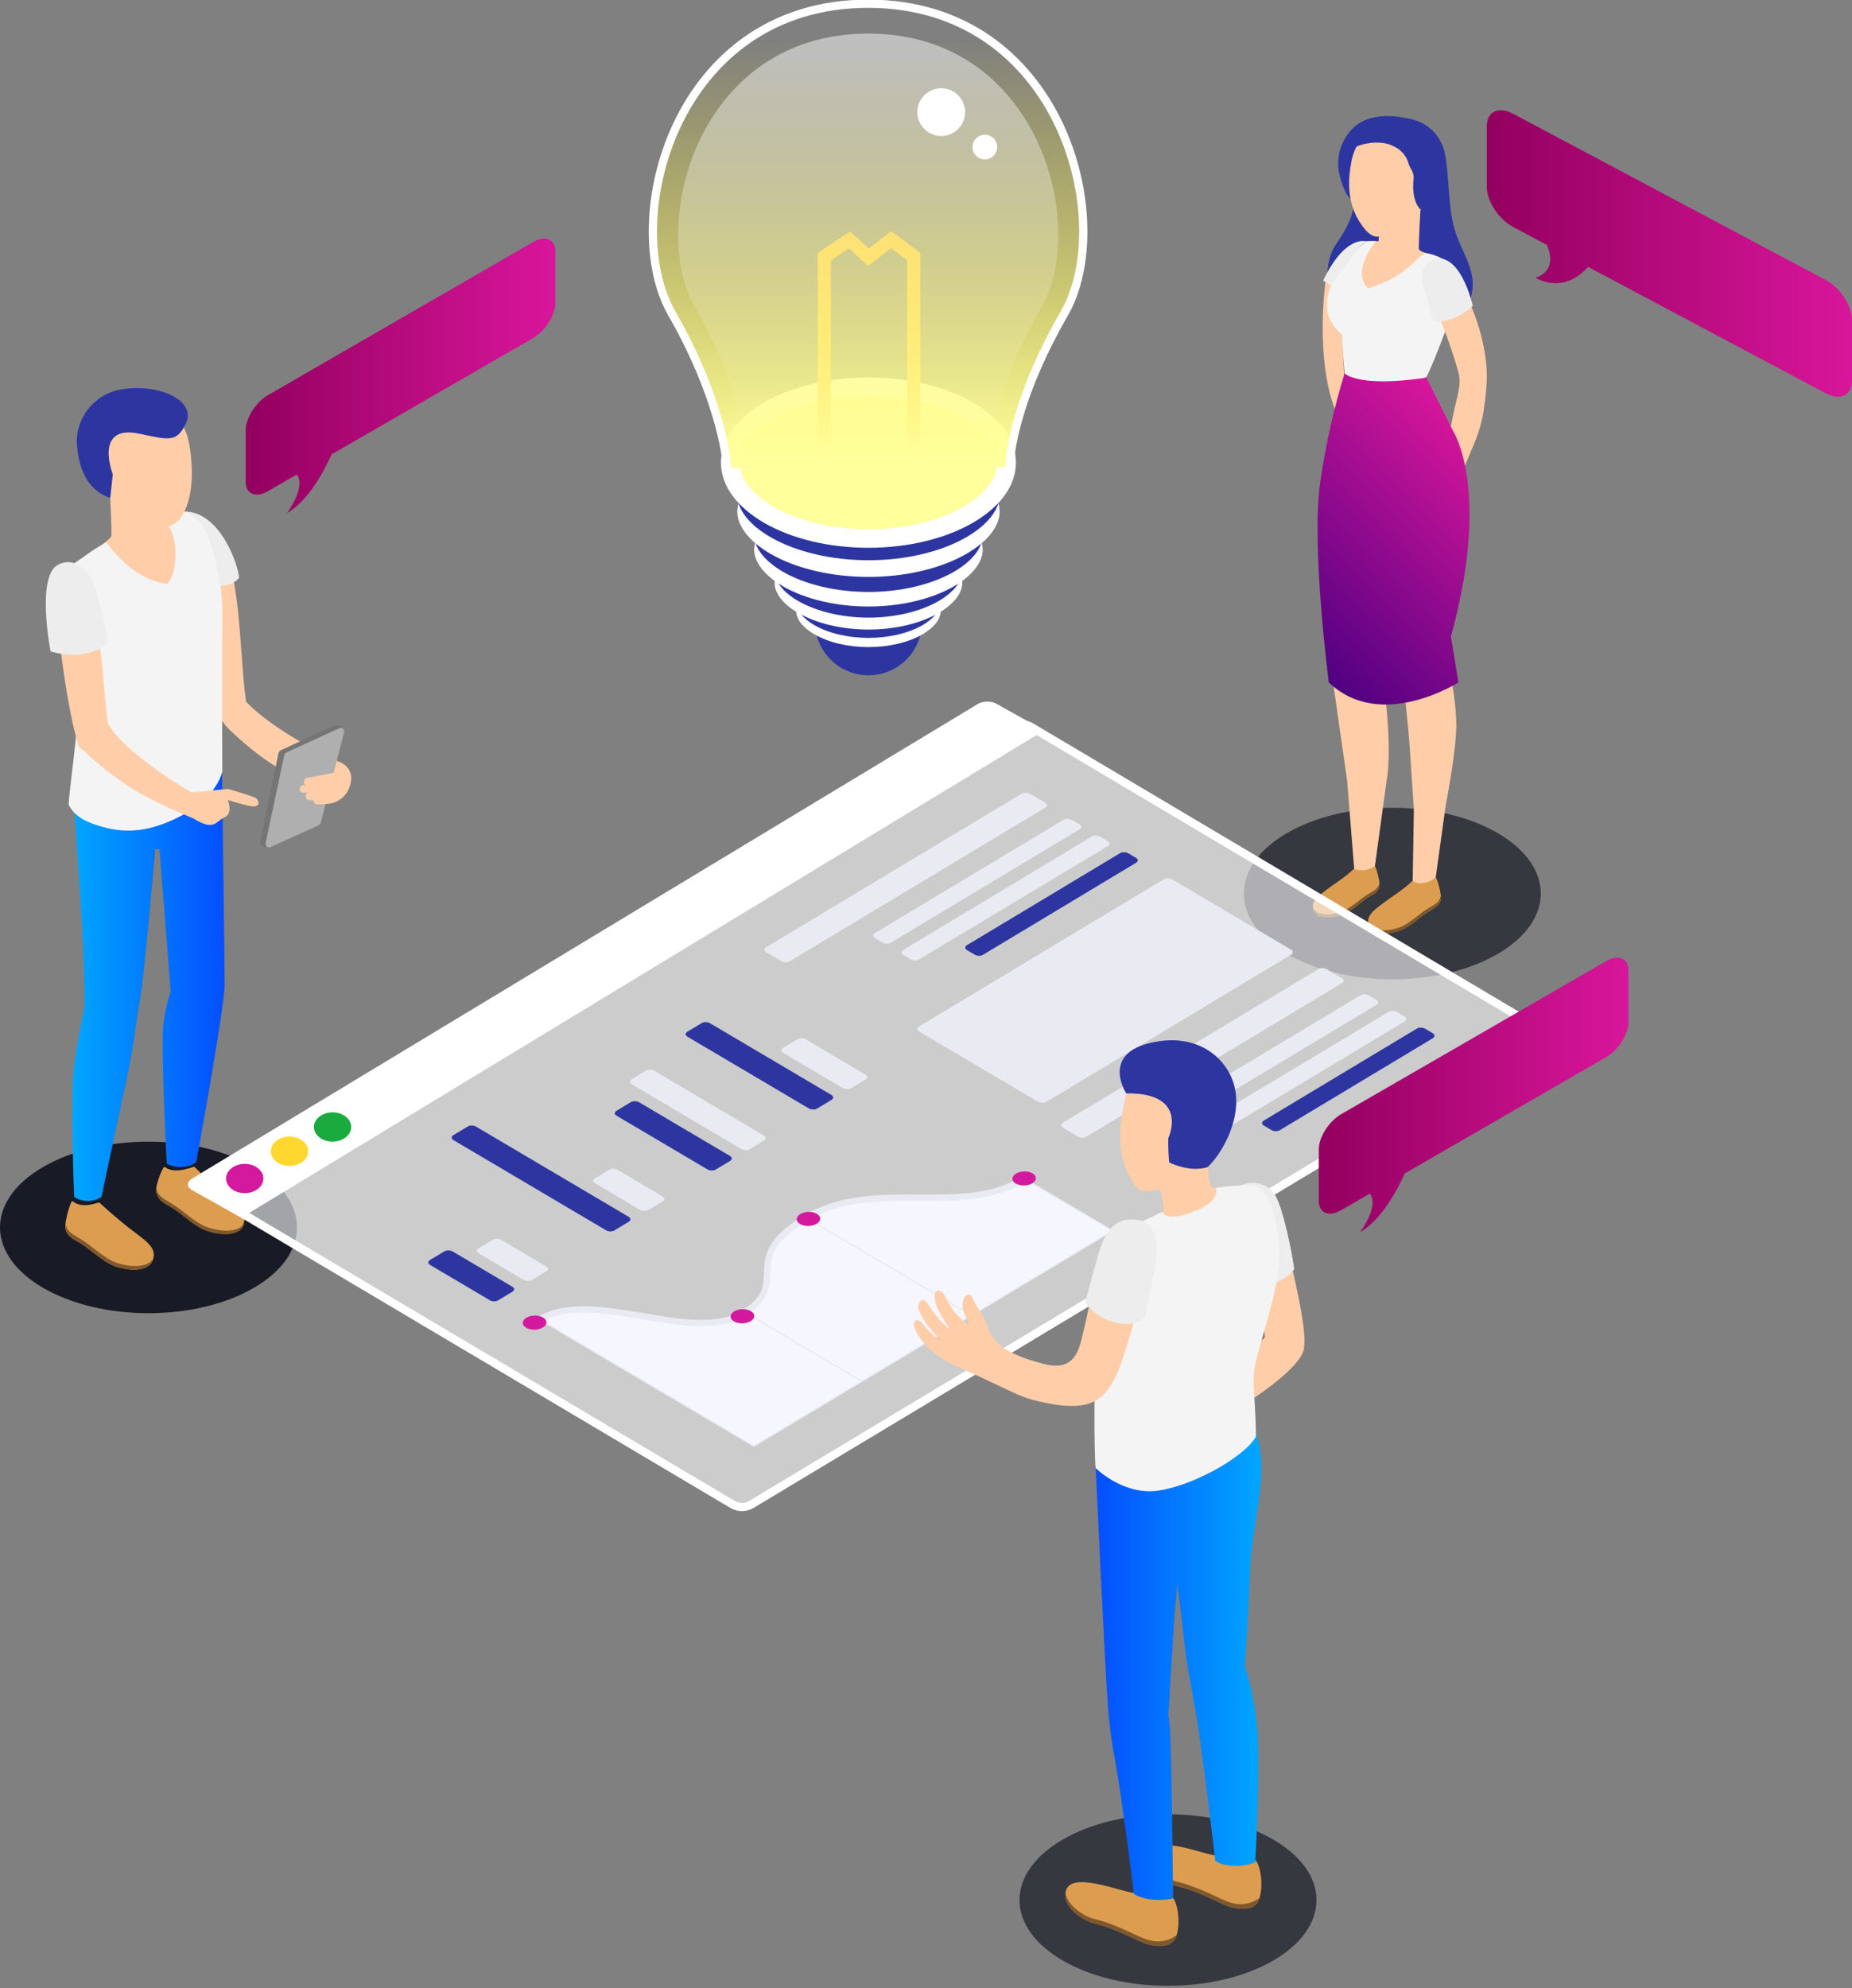 <svg width="450" height="483" viewBox="0 0 450 483" fill="none" xmlns="http://www.w3.org/2000/svg">
<rect x="0" y="0" width="450" height="483" fill="#808080" stroke="none"/>
<g clip-path="url(#clip0)">
<path opacity="0.7" d="M338.307 237.897C358.233 237.897 374.387 228.568 374.387 217.061C374.387 205.553 358.233 196.225 338.307 196.225C318.38 196.225 302.227 205.553 302.227 217.061C302.227 228.568 318.38 237.897 338.307 237.897Z" fill="#181B26"/>
<path d="M334.944 30.361C336.349 28.096 347.107 26.609 350.641 35.718C351.983 39.18 351.783 48.007 352.907 53.563C354.031 59.118 356.668 62.254 357.62 66.759C358.572 71.263 357.022 78.831 346.21 80.208C335.397 81.586 327.014 77.734 324.458 74.281C321.902 70.828 321.839 63.469 324.503 59.517C327.168 55.566 329.189 52.357 329.126 47.219L334.944 30.361Z" fill="#2D36A0"/>
<path d="M322.056 68.526C322.056 68.526 319.51 86.507 324.322 99.34C329.135 112.174 327.812 96.041 327.812 96.041L326.651 92.226C326.651 92.226 325.682 77.489 326.08 73.864C326.479 70.239 326.389 67.157 326.651 66.867C326.914 66.577 325.691 66.006 325.183 65.961C324.676 65.916 322.056 68.526 322.056 68.526Z" fill="#FFCEA9"/>
<path d="M342.05 28.811C342.05 28.811 333.947 26.482 329.035 30.86C325.736 33.896 324.395 38.527 325.573 42.859C326.225 45.415 327.54 48.904 329.57 49.095C331.6 49.285 342.05 28.811 342.05 28.811Z" fill="#2D36A0"/>
<path d="M345.14 50.898C345.14 50.898 344.615 59.961 344.778 60.587C344.941 61.212 348.321 61.892 349.264 62.68C350.206 63.469 344.361 72.65 341.379 73.982C338.397 75.314 329.18 71.87 328.546 67.284C327.948 63.061 331.183 59.78 332.425 58.638C333.268 58.557 334.119 58.529 334.971 58.575L335.243 54.197C339.276 52.91 345.14 50.898 345.14 50.898Z" fill="#FFCEA9"/>
<path d="M346.382 61.466C348.919 61.855 351.82 63.215 352.209 64.602C352.681 66.224 353.678 73.855 351.484 79.665C349.291 85.474 347.814 89.172 346.545 91.673C346.545 91.673 335.579 96.386 326.733 90.894C326.733 90.894 326.117 84.667 326.08 81.332C317.924 74.209 324.893 65.426 331.817 58.602C332.642 58.529 333.485 58.529 334.31 58.602C334.31 58.602 328.138 65.852 332.425 70.049C341.615 67.239 343.436 63.115 346.382 61.466Z" fill="#F4F4F4"/>
<path d="M328.283 39.714C329.189 33.914 333.376 29.537 339.358 29.89C345.72 30.244 350.587 35.69 350.234 42.053C350.234 42.062 350.234 42.071 350.234 42.08C350.016 45.651 348.14 48.913 345.167 50.898C344.959 51.777 344.66 52.629 344.261 53.436C342.131 55.901 336.512 57.469 334.654 57.487C333.05 57.487 331.663 56.01 330.123 53.517C326.987 48.333 327.784 42.578 328.283 39.714Z" fill="#FFCEA9"/>
<path d="M341.216 29.99C345.412 30.814 348.856 31.993 349.998 36.116C350.777 38.953 351.811 44.355 350.823 46.639L350.225 48.279L345.14 50.898C345.14 50.898 342.775 48.922 343.509 43.131C343.482 42.352 343.228 41.59 342.793 40.938C342.476 40.394 342.24 39.805 342.095 39.189C341.488 37.63 340.319 36.352 338.805 35.627C335.017 33.506 329.479 35.337 328.709 36.107C330.902 31.367 336.122 28.811 341.216 29.99Z" fill="#2D36A0"/>
<path d="M352.554 103.636C353.46 97.763 355.273 93.948 354.439 90.721C352.617 84.187 350.225 77.816 347.297 71.689C345.485 68.064 346.001 65.49 347.923 64.049C350.089 62.426 352.155 63.142 354.104 67.185C356.551 72.278 359.315 77.507 360.656 85.093C361.318 88.773 361.662 92.344 360.475 99.902C359.641 105.186 357.964 108.15 355.943 113.107C355.39 114.458 351.702 108.621 352.554 103.636Z" fill="#FFCEA9"/>
<path d="M348.838 213.236C346.717 214.967 343.4 213.771 343.255 213.934C341.089 216.1 337.872 217.985 335.47 219.87C334.147 220.913 332.089 222.308 332.461 224.302C333.132 227.882 338.859 226.785 341.016 225.689C343.173 224.592 344.941 222.78 346.989 221.511C348.439 220.604 349.88 220.133 350.107 218.293C350.243 217.179 349.21 213.2 348.838 213.236Z" fill="#DD9D50"/>
<path d="M350.08 217.55C349.799 219.363 348.385 219.798 346.935 220.695C344.859 221.991 343.028 223.849 340.871 224.946C338.868 225.952 333.893 226.958 332.488 224.402C333.249 227.855 338.878 226.767 341.016 225.689C343.155 224.61 344.941 222.78 346.989 221.511C348.439 220.604 349.88 220.133 350.107 218.293C350.125 218.049 350.116 217.795 350.08 217.55Z" fill="#7F582D"/>
<path d="M333.938 210.263C331.999 211.849 329.062 210.961 328.917 211.106C326.941 213.091 324.005 214.795 321.812 216.544C320.597 217.505 318.703 218.774 319.048 220.613C319.664 223.885 324.902 222.879 326.887 221.873C328.872 220.867 330.512 219.209 332.325 218.049C333.657 217.224 334.971 216.789 335.18 215.103C335.334 214.061 334.283 210.227 333.938 210.263Z" fill="#DD9D50"/>
<path d="M335.189 214.396C334.926 216.009 333.63 216.454 332.307 217.278C330.404 218.466 328.682 220.169 326.751 221.166C324.939 222.073 320.407 222.979 319.075 220.677C319.773 223.831 324.929 222.843 326.887 221.846C328.845 220.849 330.512 219.182 332.325 218.021C333.657 217.197 334.971 216.762 335.18 215.076C335.207 214.849 335.216 214.623 335.189 214.396Z" fill="#7F582D"/>
<path d="M322.492 111.503C323.398 104.189 326.117 93.549 326.117 93.549C328.682 94.745 331.446 95.434 334.274 95.57C338.995 95.815 346.554 94.374 346.554 94.374C347.868 96.676 349.309 98.905 350.868 101.053C352.98 103.981 357.076 110.406 356.088 121.617C355.436 128.949 351.33 160.072 351.33 160.072C352.934 165.329 353.777 170.785 353.859 176.277C353.814 180.808 352.626 188.494 351.285 195.608L348.838 213.272C348.838 213.272 345.575 215.629 343.255 213.97L343.545 196.678C343.264 192.445 342.838 186.201 342.575 182.177C342.131 175.688 340.971 165.374 340.636 162.8C340.3 160.226 339.476 155.731 339.077 150.683C338.678 145.635 336.784 120.022 336.784 120.022L336.521 124.826C336.521 124.826 336.276 132.611 335.153 142.227C334.029 151.843 333.639 156.102 333.639 156.102C333.639 156.102 335.588 159.673 335.832 162.311C336.032 164.386 338.406 180.817 336.983 189.174L334.074 210.427C332.597 211.442 330.73 211.686 329.044 211.088L327.331 189.672C326.18 181.515 323.706 164.241 323.371 161.993C322.881 159.039 322.464 157.58 321.921 148.29C321.377 139 321.558 118.826 322.492 111.503Z" fill="#FFCEA9"/>
<path d="M346.545 91.673L352.889 104.361C352.889 104.361 362.505 118.445 352.545 154.634L354.366 165.773C354.366 165.773 335.497 177.881 322.872 165.773C322.872 165.773 318.495 132.33 320.824 116.905C322.12 108.032 324.087 99.277 326.706 90.703C326.706 90.703 329.796 94.12 345.738 91.863" fill="url(#paint0_linear)"/>
<path d="M357.856 74.281C357.856 74.281 353.478 78.64 348.285 78.097L345.793 69.614C345.793 69.614 344.17 65.173 347.959 63.269C351.747 61.366 355.68 65.59 357.856 74.281Z" fill="#EDEDED"/>
<path d="M331.817 58.602C331.817 58.602 326.806 57.079 321.485 68.172L323.47 69.378C323.47 69.378 328.709 61.457 331.817 58.602Z" fill="#EDEDED"/>
<path d="M36.08 319.011C56.007 319.011 72.16 309.683 72.16 298.175C72.16 286.668 56.007 277.339 36.08 277.339C16.154 277.339 0 286.668 0 298.175C0 309.683 16.154 319.011 36.08 319.011Z" fill="#181B26"/>
<path d="M17.573 291.777C20.156 293.879 23.963 291.958 24.153 292.148C27.189 294.967 30.37 297.613 33.687 300.088C35.292 301.356 37.802 303.042 37.313 305.48C36.497 309.83 29.537 308.489 26.908 307.157C24.28 305.825 22.132 303.622 19.658 302.081C17.845 300.976 16.132 300.405 15.86 298.166C15.715 296.816 17.111 291.722 17.573 291.777Z" fill="#DD9D50"/>
<path d="M15.924 297.26C16.259 299.408 17.981 299.979 19.748 301.094C22.268 302.662 24.497 304.927 27.126 306.26C29.555 307.483 35.609 308.707 37.313 305.598C36.406 309.794 29.546 308.48 26.945 307.157C24.343 305.834 22.168 303.622 19.694 302.081C17.881 300.976 16.169 300.405 15.897 298.166C15.87 297.867 15.879 297.559 15.924 297.26Z" fill="#7F582D"/>
<path d="M39.986 283.448C42.56 285.55 47.083 283.248 47.237 283.448C49.928 286.167 52.765 288.732 55.747 291.133C57.36 292.402 59.871 294.088 59.372 296.526C58.556 300.876 51.596 299.535 48.968 298.202C46.34 296.87 44.191 294.668 41.717 293.127C39.905 292.021 38.201 291.45 37.929 289.212C37.82 287.862 39.524 283.393 39.986 283.448Z" fill="#DD9D50"/>
<path d="M38.065 288.659C38.409 290.807 40.131 291.378 41.89 292.493C44.418 294.061 46.648 296.326 49.267 297.659C51.696 298.882 57.759 300.106 59.463 296.997C58.557 301.193 51.687 299.879 49.086 298.556C46.484 297.233 44.319 295.021 41.835 293.481C40.068 292.375 38.319 291.804 38.047 289.565C38.02 289.266 38.029 288.958 38.065 288.659Z" fill="#7F582D"/>
<path d="M18.026 194.82C18.153 198.726 19.368 215.665 19.912 224.665C20.455 233.664 20.582 244.603 20.582 244.603C20.582 244.603 19.032 251.147 18.026 258.832C17.02 266.518 18.026 290.78 18.026 290.78C20.038 292.076 22.631 292.076 24.642 290.78C24.642 290.78 28.775 271.367 30.688 262.621C32.6 253.875 32.935 248.827 33.932 243.407C35.129 236.845 37.721 206.249 37.721 206.249L38.754 206.312L41.473 240.869C40.621 243.416 40.041 246.044 39.733 248.709C38.98 254.337 40.521 282.659 40.521 282.659C42.769 283.91 45.533 283.801 47.672 282.369C47.672 282.369 54.578 244.857 54.578 239.147C54.578 235.377 53.934 185.594 53.934 185.594L18.026 194.82Z" fill="url(#paint1_linear)"/>
<path d="M26.781 120.992C26.781 120.992 27.226 129.502 27.035 130.255C26.845 131.007 23.12 133.508 22.041 134.405C20.963 135.303 27.932 142.173 31.313 143.722C34.693 145.272 45.442 141.185 45.633 135.91C45.823 130.635 43.82 126.203 42.143 125.941C40.467 125.678 26.781 120.992 26.781 120.992Z" fill="#FFCEA9"/>
<path d="M50.101 136.78C50.599 133.028 48.125 129.457 50.527 126.466C58.928 134.705 57.859 156.51 59.771 170.458C66.006 176.984 78.55 183.41 82.084 184.959C82.728 185.249 83.281 185.557 83.154 186.255C82.646 188.974 81.858 190.007 80.235 192.599C71.934 189.02 65.952 186.962 55.584 177.111C54.596 176.05 53.717 174.899 52.956 173.667C49.992 164.857 49.249 143.26 50.101 136.78Z" fill="#FFCEA9"/>
<path d="M25.83 131.723C25.83 131.723 32.011 140.931 40.63 141.837C43.349 139.118 43.593 129.62 39.832 126.575C39.832 126.575 43.294 123.784 45.66 124.327C48.197 125.868 50.092 128.279 50.98 131.116C53.173 137.451 54.197 144.13 54.016 150.828C53.871 159.891 54.016 187.461 54.016 187.461C54.016 187.461 52.811 193.297 45.016 197.639C37.222 201.98 31.422 202.406 26.138 201.173C21.77 200.158 18.162 198.617 16.667 195.454C17.057 189.11 19.884 172.597 18.824 164.64C17.764 156.683 16.105 150.728 15.652 144.293C15.199 137.858 16.504 137.949 19.73 135.692C21.67 134.224 23.709 132.901 25.83 131.723Z" fill="#F4F4F4"/>
<path d="M46.05 108.304C45.034 101.697 40.276 96.685 33.461 97.066C26.21 97.473 20.664 103.673 21.063 110.923C21.289 114.992 23.401 118.717 26.781 120.992C27.017 121.998 27.38 122.968 27.842 123.883C30.244 126.702 37.539 128.415 39.624 128.143C42.343 127.762 43.775 126.638 45.062 123.702C47.318 118.491 46.611 111.557 46.05 108.304Z" fill="#FFCEA9"/>
<path d="M26.781 120.992L27.407 115.228C27.407 115.228 22.658 103.011 33.832 105.358C41.173 106.899 43.022 107.57 45.261 102.639C47.499 97.709 39.605 93.277 30.243 94.483C23.555 95.189 18.525 100.89 18.661 107.615C18.905 111.267 19.875 118.609 26.781 120.992Z" fill="#2D36A0"/>
<path d="M13.749 140.451C16.975 139.544 14.519 140.296 16.975 139.544C25.377 147.792 24.334 161.912 26.238 175.869C30.878 183.536 46.548 192.5 46.548 192.5C46.766 193.986 48.886 195.853 47.028 198.853C38.736 195.273 30.688 192.183 20.319 182.34C19.912 181.95 19.313 181.851 19.141 181.316C16.178 172.407 12.888 146.94 13.749 140.451Z" fill="#FFCEA9"/>
<path d="M82.365 177.41L76.438 199.361C76.374 199.623 76.202 199.841 75.976 199.95L64.284 205.324C63.695 205.596 63.079 204.989 63.224 204.273L67.683 182.92C67.746 182.639 67.919 182.404 68.154 182.295L80.96 176.358C81.568 176.068 82.546 176.685 82.365 177.41Z" fill="#757575"/>
<path d="M53.608 142.363C53.608 142.363 56.78 142.2 58.094 140.351C57.85 137.188 53.798 125.179 45.66 124.282C47.88 125.832 49.639 127.962 50.753 130.427C52.23 134.043 53.608 142.363 53.608 142.363Z" fill="#EDEDED"/>
<path d="M12.28 158.232C12.28 158.232 20.383 161.024 26.093 156.329C26.718 155.251 22.785 141.466 22.785 141.466C22.785 141.466 19.386 134.415 14.066 137.215C8.746 140.016 12.28 158.232 12.28 158.232Z" fill="#EDEDED"/>
<path d="M46.548 192.5L55.348 191.648C55.348 191.648 60.849 193.225 61.901 193.751C62.834 194.022 63.632 196.261 61.112 195.844C60.124 195.681 60.215 195.717 59.091 195.418C57.106 194.902 55.348 194.34 55.348 194.34C55.348 194.34 56.717 197.575 54.532 198.554C52.348 199.533 52.122 201.998 47.019 198.844L46.548 192.5Z" fill="#FFCEA9"/>
<path d="M63.206 204.3C63.206 204.3 63.034 206.611 66.015 205.614Z" fill="#757575"/>
<path d="M81.133 176.286C81.133 176.286 83.607 175.534 83.598 177.954Z" fill="#757575"/>
<path d="M83.598 177.954L77.942 199.868C77.87 200.131 77.698 200.348 77.471 200.457L65.617 205.832C65.019 206.103 64.393 205.496 64.547 204.78L69.07 183.428C69.133 183.147 69.305 182.911 69.55 182.802L82.537 176.866C83.154 176.576 83.788 177.229 83.598 177.954Z" fill="#AFAFAF"/>
<path d="M73.81 190.723H74.218C73.773 190.379 73.701 189.736 74.045 189.301C74.227 189.074 74.498 188.929 74.788 188.911C75.423 188.911 81.613 187.615 81.613 187.615L82.356 185.068C82.356 184.923 83.435 185.576 83.471 185.603C84.531 186.301 85.22 187.443 85.338 188.702C85.401 190.47 84.749 192.192 83.525 193.479C82.41 194.602 80.906 195.255 79.329 195.291C78.577 195.337 77.852 195.373 77.208 195.427C76.61 195.427 76.13 194.947 76.13 194.349V194.34H75.939C75.794 194.376 75.64 194.376 75.495 194.34H75.178C74.127 194.34 74.045 193.035 74.761 192.527C74.426 192.527 74.082 192.59 73.746 192.59C72.432 192.672 72.505 190.714 73.81 190.723Z" fill="#FFCEA9"/>
<path d="M56.128 293.182C54.913 292.348 54.94 291.351 56.218 290.49L245.827 176.567C247.096 175.797 249.126 175.769 250.358 176.494L370.544 247.821C372.32 248.872 372.329 251.428 370.562 252.488L182.621 365.441C181.198 366.293 179.413 366.302 177.981 365.46L56.128 293.182Z" fill="white" fill-opacity="0.6" stroke="white" stroke-width="2" stroke-miterlimit="10"/>
<path d="M189.826 233.501L186.183 231.353C185.603 230.991 185.557 230.556 186.065 230.157L248.274 192.781C248.8 192.473 249.715 192.509 250.268 192.835L253.911 194.983C254.5 195.346 254.546 195.781 254.029 196.179L191.82 233.556C191.312 233.873 190.415 233.846 189.826 233.501Z" fill="#E9EAF2"/>
<path d="M214.432 228.988L212.62 227.918C212.031 227.565 211.985 227.121 212.484 226.731L258.434 199.125C258.95 198.808 259.884 198.853 260.437 199.179L262.249 200.249C262.838 200.611 262.875 201.046 262.358 201.436L216.408 229.042C215.901 229.368 215.021 229.332 214.432 228.988Z" fill="#E9EAF2"/>
<path d="M221.311 233.066L219.499 231.997C218.91 231.634 218.873 231.199 219.381 230.809L265.313 203.194C265.829 202.877 266.763 202.922 267.315 203.249L269.137 204.327C269.726 204.69 269.762 205.125 269.246 205.514L223.269 233.102C222.77 233.429 221.9 233.402 221.311 233.066Z" fill="#E9EAF2"/>
<path d="M236.818 231.906L235.006 230.837C234.416 230.474 234.38 230.03 234.897 229.64L272.173 207.245C272.69 206.928 273.623 206.974 274.176 207.3L275.989 208.369C276.578 208.732 276.614 209.167 276.098 209.557L238.821 231.96C238.296 232.278 237.398 232.25 236.818 231.906Z" fill="#2D36A0"/>
<path d="M261.941 276.116L258.298 273.968C257.718 273.605 257.672 273.17 258.18 272.771L320.389 235.395C320.914 235.087 321.803 235.105 322.383 235.45L326.026 237.598C326.615 237.96 326.66 238.395 326.144 238.794L263.935 276.17C263.427 276.487 262.53 276.46 261.941 276.116Z" fill="#E9EAF2"/>
<path d="M286.538 271.611L284.726 270.542C284.146 270.179 284.1 269.744 284.608 269.346L330.585 241.758C331.101 241.44 331.999 241.468 332.588 241.812L334.4 242.881C334.989 243.244 335.026 243.688 334.509 244.078L288.532 271.666C288.016 271.974 287.136 271.947 286.538 271.611Z" fill="#E9EAF2"/>
<path d="M293.381 275.654L291.568 274.584C290.988 274.222 290.943 273.787 291.45 273.388L337.427 245.8C337.944 245.483 338.868 245.528 339.43 245.854L341.243 246.924C341.823 247.286 341.868 247.721 341.352 248.111L295.402 275.717C294.885 276.034 294.006 276.007 293.381 275.654Z" fill="#E9EAF2"/>
<path d="M308.933 274.521L307.121 273.451C306.531 273.089 306.495 272.645 307.012 272.255L344.288 249.86C344.805 249.543 345.702 249.57 346.291 249.914L348.104 250.984C348.693 251.346 348.729 251.79 348.213 252.18L310.936 274.575C310.401 274.883 309.522 274.865 308.933 274.521Z" fill="#2D36A0"/>
<path d="M248.845 286.285L270.334 298.982L183.156 351.312L131.088 320.543C138.511 315.966 148.227 318.504 159.483 320.28C170.739 322.057 175.688 321.993 180.89 318.866C186.092 315.74 186.174 312.024 186.174 312.024C185.875 300.296 192.4 298.094 195.971 296C199.533 293.907 206.149 290.272 221.511 290.925C242.818 291.713 248.174 286.692 248.174 286.692L248.845 286.285Z" fill="#F5F6FF"/>
<path d="M252.216 267.651L223.341 250.594C222.752 250.232 222.716 249.788 223.233 249.398L282.822 213.571C283.348 213.263 284.272 213.3 284.825 213.626L313.682 230.683C314.271 231.045 314.308 231.489 313.791 231.879L254.201 267.705C253.685 268.013 252.796 267.986 252.216 267.651Z" fill="#E9EAF2"/>
<path d="M131.115 320.561L183.192 351.33L270.324 298.982L247.975 285.768" stroke="#E9EAF2" stroke-width="0.31" stroke-miterlimit="10"/>
<path d="M236.03 319.519L196.424 296.118" stroke="#E9EAF2" stroke-width="0.31" stroke-miterlimit="10"/>
<path d="M209.366 335.542L181.896 319.31" stroke="#E9EAF2" stroke-width="0.31" stroke-miterlimit="10"/>
<path d="M131.115 320.561C144.085 312.767 168.048 326.579 180.473 319.111C192.899 311.643 178.824 306.087 195.663 295.973C212.502 285.859 233.927 295.91 248.836 286.294" stroke="#E9EAF2" stroke-width="1.53" stroke-miterlimit="10"/>
<path d="M196.504 297.818C198.08 297.759 199.329 296.95 199.294 296.009C199.259 295.069 197.954 294.354 196.378 294.412C194.802 294.471 193.553 295.28 193.588 296.22C193.623 297.161 194.928 297.876 196.504 297.818Z" fill="#D3199D"/>
<path d="M129.955 323.016C131.541 322.96 132.8 322.149 132.767 321.204C132.734 320.258 131.422 319.537 129.836 319.592C128.25 319.647 126.992 320.458 127.024 321.404C127.057 322.349 128.37 323.071 129.955 323.016Z" fill="#D3199D"/>
<path d="M180.455 321.468C182.041 321.413 183.3 320.602 183.267 319.656C183.234 318.711 181.922 317.989 180.336 318.045C178.75 318.1 177.492 318.911 177.524 319.856C177.557 320.802 178.87 321.524 180.455 321.468Z" fill="#D3199D"/>
<path d="M248.914 287.982C250.49 287.924 251.739 287.115 251.704 286.174C251.669 285.234 250.364 284.519 248.788 284.577C247.213 284.636 245.964 285.445 245.999 286.385C246.033 287.326 247.339 288.041 248.914 287.982Z" fill="#D3199D"/>
<path d="M204.753 264.316L190.279 255.76C189.726 255.398 189.708 254.963 190.234 254.582L193.796 252.434C194.321 252.126 195.219 252.144 195.799 252.488L210.245 261.026C210.834 261.388 210.871 261.832 210.354 262.222L206.783 264.37C206.267 264.678 205.342 264.66 204.753 264.316Z" fill="#E9EAF2"/>
<path d="M196.524 269.264L167.069 251.863C166.48 251.5 166.443 251.056 166.96 250.667L170.522 248.519C171.038 248.201 171.972 248.247 172.525 248.573L201.98 265.974C202.569 266.337 202.605 266.772 202.089 267.161L198.527 269.309C198.037 269.627 197.14 269.599 196.524 269.264Z" fill="#2D36A0"/>
<path d="M180.12 279.134L153.529 263.418C152.939 263.056 152.903 262.612 153.42 262.222L156.991 260.074C157.516 259.766 158.414 259.784 158.994 260.128L185.585 275.835C186.174 276.197 186.219 276.641 185.693 277.031L182.123 279.179C181.597 279.505 180.7 279.478 180.12 279.134Z" fill="#E9EAF2"/>
<path d="M171.881 284.073L149.849 271.059C149.26 270.696 149.224 270.261 149.74 269.871L153.302 267.723C153.828 267.415 154.752 267.451 155.305 267.778L177.337 280.792C177.926 281.155 177.963 281.599 177.446 281.989L173.875 284.137C173.368 284.445 172.47 284.427 171.881 284.073Z" fill="#2D36A0"/>
<path d="M155.513 293.916L144.629 287.481C144.049 287.118 144.003 286.683 144.511 286.285L148.091 284.137C148.607 283.819 149.495 283.847 150.085 284.191L160.969 290.626C161.558 290.988 161.604 291.423 161.087 291.822L157.507 293.97C156.991 294.287 156.102 294.26 155.513 293.916Z" fill="#E9EAF2"/>
<path d="M147.248 298.864L110.216 276.986C109.627 276.623 109.591 276.179 110.107 275.79L113.678 273.642C114.195 273.324 115.092 273.352 115.681 273.696L152.713 295.574C153.302 295.937 153.338 296.372 152.822 296.761L149.296 298.9C148.77 299.227 147.873 299.208 147.248 298.864Z" fill="#2D36A0"/>
<path d="M127.227 310.918L116.343 304.483C115.754 304.121 115.708 303.677 116.234 303.287L119.796 301.139C120.321 300.831 121.219 300.849 121.799 301.193L132.692 307.628C133.282 307.991 133.318 308.426 132.801 308.815L129.239 310.963C128.705 311.281 127.807 311.262 127.227 310.918Z" fill="#E9EAF2"/>
<path d="M119.016 315.866L104.543 307.311C103.953 306.948 103.917 306.504 104.434 306.115L108.005 303.967C108.53 303.658 109.428 303.677 110.008 304.021L124.454 312.558C125.043 312.921 125.089 313.365 124.563 313.755L121.001 315.903C120.485 316.229 119.596 316.211 119.016 315.866Z" fill="#2D36A0"/>
<path opacity="0.7" d="M283.801 482.41C303.728 482.41 319.881 473.081 319.881 461.574C319.881 450.066 303.728 440.738 283.801 440.738C263.875 440.738 247.721 450.066 247.721 461.574C247.721 473.081 263.875 482.41 283.801 482.41Z" fill="#181B26"/>
<path d="M313.048 303.223C313.456 306.849 317.752 322.337 316.827 327.648C315.903 332.959 301.248 341.859 301.248 341.859L299.218 332.796L307.374 324.839L305.127 309.731L313.048 303.223Z" fill="#FFCEA9"/>
<path d="M301.71 287.934C304.665 286.565 308.172 287.626 309.867 290.399C312.024 293.97 314.262 306.223 314.471 308.317C314.471 308.317 311.444 312.495 306.903 311.797L301.71 287.934Z" fill="#EDEDED"/>
<path d="M284.961 460.948C281.771 461.836 278.364 461.419 275.472 459.797C273.188 459.87 260.781 454.559 259.095 459.018C257.618 462.924 262.993 466.54 265.866 467.238C272.128 468.751 276.741 471.878 279.279 472.404C281.155 472.803 283.584 473.066 285.079 471.588C286.874 469.821 286.72 463.277 284.961 460.948Z" fill="#DD9D50"/>
<path d="M279.279 471.325C276.768 470.8 272.128 467.7 265.865 466.15C263.455 465.57 259.313 462.933 258.896 459.806C258.334 463.431 263.183 466.594 265.865 467.247C272.128 468.761 276.741 471.887 279.279 472.413C281.155 472.812 283.584 473.075 285.079 471.597C285.469 471.171 285.75 470.655 285.904 470.102C284.019 471.534 281.563 471.987 279.279 471.325Z" fill="#7F582D"/>
<path d="M305.127 451.912C301.936 452.791 298.529 452.384 295.638 450.77C293.354 450.834 280.946 445.523 279.261 449.982C277.783 453.888 283.158 457.504 286.031 458.202C292.293 459.716 296.906 462.842 299.444 463.377C301.329 463.767 303.749 464.03 305.244 462.552C306.994 460.785 306.84 454.242 305.127 451.912Z" fill="#DD9D50"/>
<path d="M299.399 462.29C296.888 461.764 292.248 458.664 285.985 457.115C283.575 456.535 279.433 453.906 279.016 450.77C278.454 454.396 283.303 457.55 285.985 458.202C292.248 459.716 296.861 462.842 299.399 463.377C301.284 463.767 303.704 464.03 305.199 462.552C305.589 462.126 305.87 461.61 306.024 461.057C304.139 462.489 301.683 462.942 299.399 462.29Z" fill="#7F582D"/>
<path d="M305.326 418.207C304.791 413.594 303.84 409.044 302.462 404.612C302.462 404.612 303.323 392.884 303.749 381.764C304.239 369.148 308.607 358.046 305.154 347.977L266.228 356.632C266.228 356.632 268.584 406.932 269.11 413.023C269.4 417.754 269.98 422.466 270.85 427.125C272.663 436.886 275.518 460.114 275.518 460.114C279.632 462.507 285.034 461.184 285.034 461.184C285.034 461.184 284.744 431.81 284.472 424.777C284.155 416.186 283.892 416.838 283.892 416.838L285.188 395.467L286.031 384.827C286.031 384.827 287.109 392.64 287.843 399.618C288.451 405.7 289.919 411.201 291.559 422.53C292.982 432.354 295.293 452.094 295.293 452.094C299.408 454.495 305 452.501 305 452.501C305 452.501 306.441 426.726 305.326 418.207Z" fill="url(#paint2_linear)"/>
<path d="M299.689 288.142C296.725 288.287 294.523 289.049 294.151 288.142C293.834 286.611 293.608 285.07 293.472 283.511C293.816 282.65 294.106 281.699 294.106 281.699C297.831 279.406 299.009 275.354 299.499 270.696C300.332 262.684 296 255.679 287.998 254.836C280.466 254.056 274.929 259.367 273.451 266.618C272.654 270.243 271.068 276.986 273.216 282.931C274.412 286.23 275.935 288.849 277.493 289.357C278.989 289.321 280.475 289.185 281.952 288.967C281.952 288.967 282.351 291.197 282.632 292.592C282.913 293.988 282.795 294.777 279.959 296.526C277.122 298.275 284.254 301.882 288.922 301.52C293.589 301.157 298.783 298.429 300.215 295.375C301.819 292.012 301.683 288.043 299.689 288.142Z" fill="#FFCEA9"/>
<path d="M295.357 288.587C296.172 290.626 294.088 293.118 288.523 294.885C282.958 296.653 282.451 294.387 282.451 294.387C282.451 294.387 274.294 298.103 271.63 299.961C268.294 302.299 266.808 309.024 266.355 320.47C265.838 333.675 265.793 353.261 266.228 356.641C266.228 356.641 272.472 362.868 280.466 362.215C288.46 361.562 301.909 354.484 305.172 349.019C305.081 337.446 303.722 335.561 305.598 328.89C309.894 313.619 312.151 307.365 310.066 297.215C308.344 288.849 305.933 287.816 302.634 287.898C300.205 287.997 297.777 288.224 295.357 288.587Z" fill="#F4F4F4"/>
<path d="M253.793 331.382C260.355 333.041 261.896 328.899 262.757 325.482C264.841 317.19 265.965 309.704 267.524 304.991C269.337 299.444 271.276 298.565 273.968 297.477C277.14 296.209 279.859 298.882 278.808 305.951C277.557 314.308 275.926 320.171 272.799 330.059C271.983 332.642 270.152 337.228 267.415 339.449C264.026 342.168 258.932 342.068 251.22 340.146C247.93 339.331 244.323 337.364 238.105 334.464C236.438 333.684 235.133 333.168 231.933 331.672C228.734 330.177 225.39 327.685 223.713 325.256C222.036 322.827 221.81 321.631 222.154 321.123C222.58 320.425 223.342 320.579 224.239 321.603C225.535 323.334 227.13 324.821 228.961 325.972C228.961 325.972 226.885 323.833 225.761 322.446C224.755 321.214 223.922 319.845 223.278 318.386C222.689 316.972 223.912 315.051 224.837 316.057C225.761 317.063 226.215 318.096 227.909 320.126C228.797 321.214 229.822 322.183 230.945 323.026C229.894 321.594 228.961 320.081 228.145 318.495C227.42 317.262 227.066 315.848 227.121 314.425C227.166 313.682 228.217 312.803 229.196 314.208C230.103 315.468 230.664 317.443 232.722 319.591C234.217 321.141 235.495 322.038 235.531 321.603C235.568 321.168 234.625 320.325 234.09 318.513C233.556 316.7 234.09 314.788 235.096 314.58C236.102 314.371 235.903 314.425 236.701 316.12C237.498 317.815 238.74 319.066 239.682 321.558C240.199 323.307 241.132 324.893 242.401 326.198C243.996 327.92 247.558 329.815 253.793 331.382Z" fill="#FFCEA9"/>
<path d="M276.397 296.345C272.019 295.701 268.929 297.668 266.989 304.311C265.05 310.954 263.708 316.392 263.708 316.392C265.44 318.894 268.059 320.634 271.041 321.259C276.279 322.528 278.164 320.026 278.164 320.026C278.164 320.026 279.623 313.075 280.53 308.344C281.436 303.613 281.817 297.142 276.397 296.345Z" fill="#EDEDED"/>
<path d="M273.66 265.612C273.66 265.612 266.736 255.099 281.735 252.923C292.547 251.383 299.499 258.361 300.296 265.865C301.067 273.071 296.626 280.548 293.426 283.52C291.867 284.073 288.496 284.427 284.082 282.387C283.901 280.43 283.838 278.454 283.874 276.487C283.874 276.487 289.149 265.421 273.66 265.612Z" fill="#2D36A0"/>
<path d="M242.12 170.966C240.879 170.232 238.83 170.259 237.552 171.038L46.639 286.321C45.361 287.2 45.325 288.206 46.548 289.049L58.629 295.81L253.712 177.446L242.12 170.966Z" fill="white"/>
<path d="M59.463 289.855C61.965 289.855 63.994 288.261 63.994 286.294C63.994 284.327 61.965 282.732 59.463 282.732C56.96 282.732 54.931 284.327 54.931 286.294C54.931 288.261 56.96 289.855 59.463 289.855Z" fill="#D3199D"/>
<path d="M70.338 283.23C72.841 283.23 74.87 281.636 74.87 279.668C74.87 277.701 72.841 276.107 70.338 276.107C67.836 276.107 65.807 277.701 65.807 279.668C65.807 281.636 67.836 283.23 70.338 283.23Z" fill="#FFD72E"/>
<path d="M80.806 277.339C83.309 277.339 85.338 275.745 85.338 273.777C85.338 271.81 83.309 270.216 80.806 270.216C78.304 270.216 76.275 271.81 76.275 273.777C76.275 275.745 78.304 277.339 80.806 277.339Z" fill="#1BAA3D"/>
<path d="M223.864 153.131C225.015 146.041 220.2 139.36 213.11 138.21C206.02 137.059 199.339 141.874 198.189 148.964C197.038 156.054 201.853 162.734 208.943 163.885C216.033 165.036 222.714 160.221 223.864 153.131Z" fill="#2D36A0"/>
<path d="M211.016 157.199C206.085 157.199 201.3 156.075 197.901 154.109C195.065 152.477 193.46 150.411 193.46 148.453C193.46 146.496 195.092 144.438 197.901 142.798C201.3 140.831 206.04 139.707 211.016 139.707C215.991 139.707 220.722 140.84 224.13 142.798C226.967 144.429 228.571 146.496 228.571 148.453C228.571 150.411 226.949 152.468 224.13 154.109C220.758 156.075 215.946 157.199 211.016 157.199Z" fill="white"/>
<path d="M211.016 154.961C206.085 154.961 201.3 153.837 197.901 151.879C195.065 150.248 193.46 148.181 193.46 146.224C193.46 144.266 195.092 142.209 197.901 140.568C201.3 138.611 206.04 137.487 211.016 137.487C215.991 137.487 220.722 138.611 224.13 140.568C226.967 142.209 228.571 144.266 228.571 146.224C228.571 148.181 226.949 150.239 224.13 151.879C220.758 153.837 215.946 154.961 211.016 154.961Z" fill="#2D36A0"/>
<path d="M211.016 152.939C204.626 152.939 198.436 151.462 193.995 148.934C190.297 146.813 188.213 144.139 188.213 141.602C188.213 139.064 190.316 136.427 193.995 134.279C198.4 131.732 204.59 130.273 211.016 130.273C217.441 130.273 223.595 131.75 228.036 134.279C231.734 136.39 233.818 139.064 233.818 141.602C233.818 144.139 231.707 146.777 228.036 148.934C223.604 151.48 217.414 152.939 211.016 152.939Z" fill="white"/>
<path d="M211.016 150.039C204.626 150.039 198.436 148.562 193.995 146.033C190.297 143.922 188.213 141.239 188.213 138.71C188.213 136.182 190.316 133.535 193.995 131.378C198.4 128.832 204.59 127.373 211.016 127.373C217.441 127.373 223.595 128.85 228.036 131.378C231.734 133.499 233.818 136.173 233.818 138.71C233.818 141.248 231.707 143.885 228.036 146.033C223.604 148.58 217.414 150.039 211.016 150.039Z" fill="#2D36A0"/>
<path d="M211.016 147.338C203.221 147.338 195.672 145.562 190.297 142.463C185.82 139.87 183.255 136.617 183.255 133.526C183.255 130.436 185.82 127.182 190.297 124.599C195.672 121.5 203.212 119.714 211.016 119.714C218.819 119.714 226.35 121.5 231.734 124.599C236.211 127.182 238.776 130.436 238.776 133.526C238.776 136.617 236.211 139.87 231.734 142.463C226.359 145.562 218.81 147.338 211.016 147.338Z" fill="white"/>
<path d="M211.016 143.804C203.221 143.804 195.672 142.028 190.297 138.928C185.82 136.345 183.255 133.082 183.255 129.992C183.255 126.901 185.82 123.648 190.297 121.065C195.672 117.965 203.212 116.189 211.016 116.189C218.819 116.189 226.35 117.965 231.734 121.065C236.211 123.648 238.776 126.91 238.776 130.001C238.776 133.091 236.211 136.345 231.734 138.928C226.359 142.028 218.81 143.804 211.016 143.804Z" fill="#2D36A0"/>
<path d="M211.016 140.151C202.061 140.151 193.397 138.121 187.234 134.55C182.095 131.587 179.15 127.844 179.15 124.3C179.15 120.747 182.114 117.013 187.234 114.041C193.397 110.479 202.07 108.449 211.016 108.449C219.961 108.449 228.634 110.479 234.806 114.05C239.945 117.013 242.891 120.756 242.891 124.3C242.891 127.853 239.927 131.587 234.806 134.55C228.634 138.121 219.961 140.151 211.016 140.151Z" fill="white"/>
<path d="M211.016 136.1C202.061 136.1 193.397 134.061 187.234 130.499C182.095 127.536 179.15 123.793 179.15 120.249C179.15 116.696 182.114 112.953 187.234 109.99C193.397 106.428 202.07 104.389 211.016 104.389C219.961 104.389 228.634 106.428 234.806 109.99C239.945 112.953 242.891 116.696 242.891 120.249C242.891 123.802 239.927 127.536 234.806 130.499C228.634 134.079 219.961 136.1 211.016 136.1Z" fill="#2D36A0"/>
<path d="M211.016 130.807C229.556 130.807 244.585 122.558 244.585 112.382C244.585 102.206 229.556 93.957 211.016 93.957C192.476 93.957 177.446 102.206 177.446 112.382C177.446 122.558 192.476 130.807 211.016 130.807Z" fill="#FFFF9B"/>
<path d="M211.016 96.223C219.807 96.223 228 98.162 234.09 101.679C239.32 104.697 242.319 108.603 242.319 112.391C242.319 116.18 239.32 120.077 234.09 123.104C228 126.62 219.807 128.56 211.016 128.56C202.224 128.56 194.031 126.62 187.941 123.104C182.712 120.086 179.712 116.18 179.712 112.391C179.712 108.603 182.712 104.706 187.941 101.679C194.031 98.162 202.233 96.223 211.016 96.223ZM211.016 91.691C191.222 91.691 175.18 100.954 175.18 112.382C175.18 123.811 191.222 133.073 211.016 133.073C230.809 133.073 246.851 123.811 246.851 112.382C246.86 100.954 230.809 91.691 211.016 91.691Z" fill="white"/>
<path d="M201.871 61.393H198.699V110.733H201.871V61.393Z" fill="#FFBC36"/>
<path d="M223.604 61.393H220.432V110.733H223.604V61.393Z" fill="#FFBC36"/>
<path d="M210.934 64.611L206.276 60.342L200.566 64.167L198.699 61.402L206.584 56.227L211.106 60.36L216.526 56.155L223.604 61.402L221.393 63.94L216.517 60.279L210.934 64.611Z" fill="#FFBC36"/>
<path d="M245.328 113.47C245.392 108.82 247.667 95.108 258.579 76.202C271.484 53.835 258.026 0.906 210.925 0.906C163.824 0.906 150.365 53.835 163.271 76.202C172.706 92.543 176.241 107.044 176.667 113.678" fill="url(#paint3_linear)"/>
<path d="M245.328 113.47C245.392 108.82 247.667 95.108 258.579 76.202C271.484 53.835 258.026 0.906 210.925 0.906C163.824 0.906 150.365 53.835 163.271 76.202C172.706 92.543 176.241 107.044 176.667 113.678" stroke="white" stroke-width="2" stroke-miterlimit="10" stroke-linecap="round" stroke-linejoin="round"/>
<path d="M241.35 107.57C241.404 103.464 243.416 91.356 253.05 74.653C264.452 54.904 252.57 8.157 210.961 8.157C169.353 8.157 157.471 54.904 168.872 74.653C177.201 89.09 180.328 101.896 180.709 107.751" fill="url(#paint4_linear)" fill-opacity="0.5"/>
<path d="M228.698 33.035C231.901 33.035 234.498 30.438 234.498 27.235C234.498 24.031 231.901 21.434 228.698 21.434C225.494 21.434 222.897 24.031 222.897 27.235C222.897 30.438 225.494 33.035 228.698 33.035Z" fill="white"/>
<path d="M239.292 38.727C240.949 38.727 242.292 37.383 242.292 35.727C242.292 34.07 240.949 32.727 239.292 32.727C237.636 32.727 236.293 34.07 236.293 35.727C236.293 37.383 237.636 38.727 239.292 38.727Z" fill="white"/>
<path d="M443.592 68.009L367.671 27.642C364.127 25.757 361.263 27.108 361.263 30.642V45.334C361.263 48.877 364.136 53.264 367.671 55.149L375.882 59.517C378.719 66.233 373.055 67.475 373.055 67.475C379.371 70.828 383.93 67.04 385.879 64.837L443.592 95.525C447.136 97.41 450 96.06 450 92.525V77.825C450 74.29 447.127 69.894 443.592 68.009Z" fill="url(#paint5_linear)"/>
<path d="M129.511 58.81L65.136 95.978C62.136 97.709 59.699 101.552 59.699 104.552V117.013C59.699 120.013 62.127 121.047 65.136 119.306L72.097 115.282C74.499 118.309 69.704 124.681 69.704 124.681C75.06 121.59 78.921 114.086 80.571 110.388L129.502 82.139C132.502 80.408 134.94 76.565 134.94 73.565V61.112C134.94 58.112 132.511 57.079 129.511 58.81Z" fill="url(#paint6_linear)"/>
<path d="M390.256 233.492L325.881 270.66C322.881 272.391 320.443 276.234 320.443 279.233V291.695C320.443 294.695 322.872 295.728 325.881 293.988L332.842 289.964C335.243 292.991 330.449 299.363 330.449 299.363C335.805 296.272 339.666 288.768 341.316 285.07L390.247 256.82C393.247 255.089 395.685 251.247 395.685 248.247V235.785C395.694 232.794 393.265 231.761 390.256 233.492Z" fill="url(#paint7_linear)"/>
</g>
<defs>
<linearGradient id="paint0_linear" x1="312.937" y1="155.836" x2="361.823" y2="106.95" gradientUnits="userSpaceOnUse">
<stop stop-color="#500081"/>
<stop offset="1" stop-color="#D9169B"/>
</linearGradient>
<linearGradient id="paint1_linear" x1="17.581" y1="238.671" x2="54.579" y2="238.671" gradientUnits="userSpaceOnUse">
<stop stop-color="#00A7FF"/>
<stop offset="1" stop-color="#054EFF"/>
</linearGradient>
<linearGradient id="paint2_linear" x1="266.232" y1="404.759" x2="306.476" y2="404.759" gradientUnits="userSpaceOnUse">
<stop stop-color="#054EFF"/>
<stop offset="1" stop-color="#00A7FF"/>
</linearGradient>
<linearGradient id="paint3_linear" x1="210.923" y1="9.789" x2="210.923" y2="110.846" gradientUnits="userSpaceOnUse">
<stop stop-color="#FCEE21" stop-opacity="0"/>
<stop offset="1" stop-color="#FFFF9B"/>
</linearGradient>
<linearGradient id="paint4_linear" x1="210.964" y1="8.158" x2="210.964" y2="107.755" gradientUnits="userSpaceOnUse">
<stop stop-color="white"/>
<stop offset="1" stop-color="white" stop-opacity="0"/>
</linearGradient>
<linearGradient id="paint5_linear" x1="361.26" y1="61.582" x2="450" y2="61.582" gradientUnits="userSpaceOnUse">
<stop offset="0.008" stop-color="#93005F"/>
<stop offset="1" stop-color="#D9169B"/>
</linearGradient>
<linearGradient id="paint6_linear" x1="59.704" y1="91.329" x2="134.944" y2="91.329" gradientUnits="userSpaceOnUse">
<stop offset="0.008" stop-color="#93005F"/>
<stop offset="1" stop-color="#D9169B"/>
</linearGradient>
<linearGradient id="paint7_linear" x1="320.453" y1="266.011" x2="395.693" y2="266.011" gradientUnits="userSpaceOnUse">
<stop offset="0.008" stop-color="#93005F"/>
<stop offset="1" stop-color="#D9169B"/>
</linearGradient>
<clipPath id="clip0">
<rect width="450" height="482.41" fill="white"/>
</clipPath>
</defs>
</svg>
